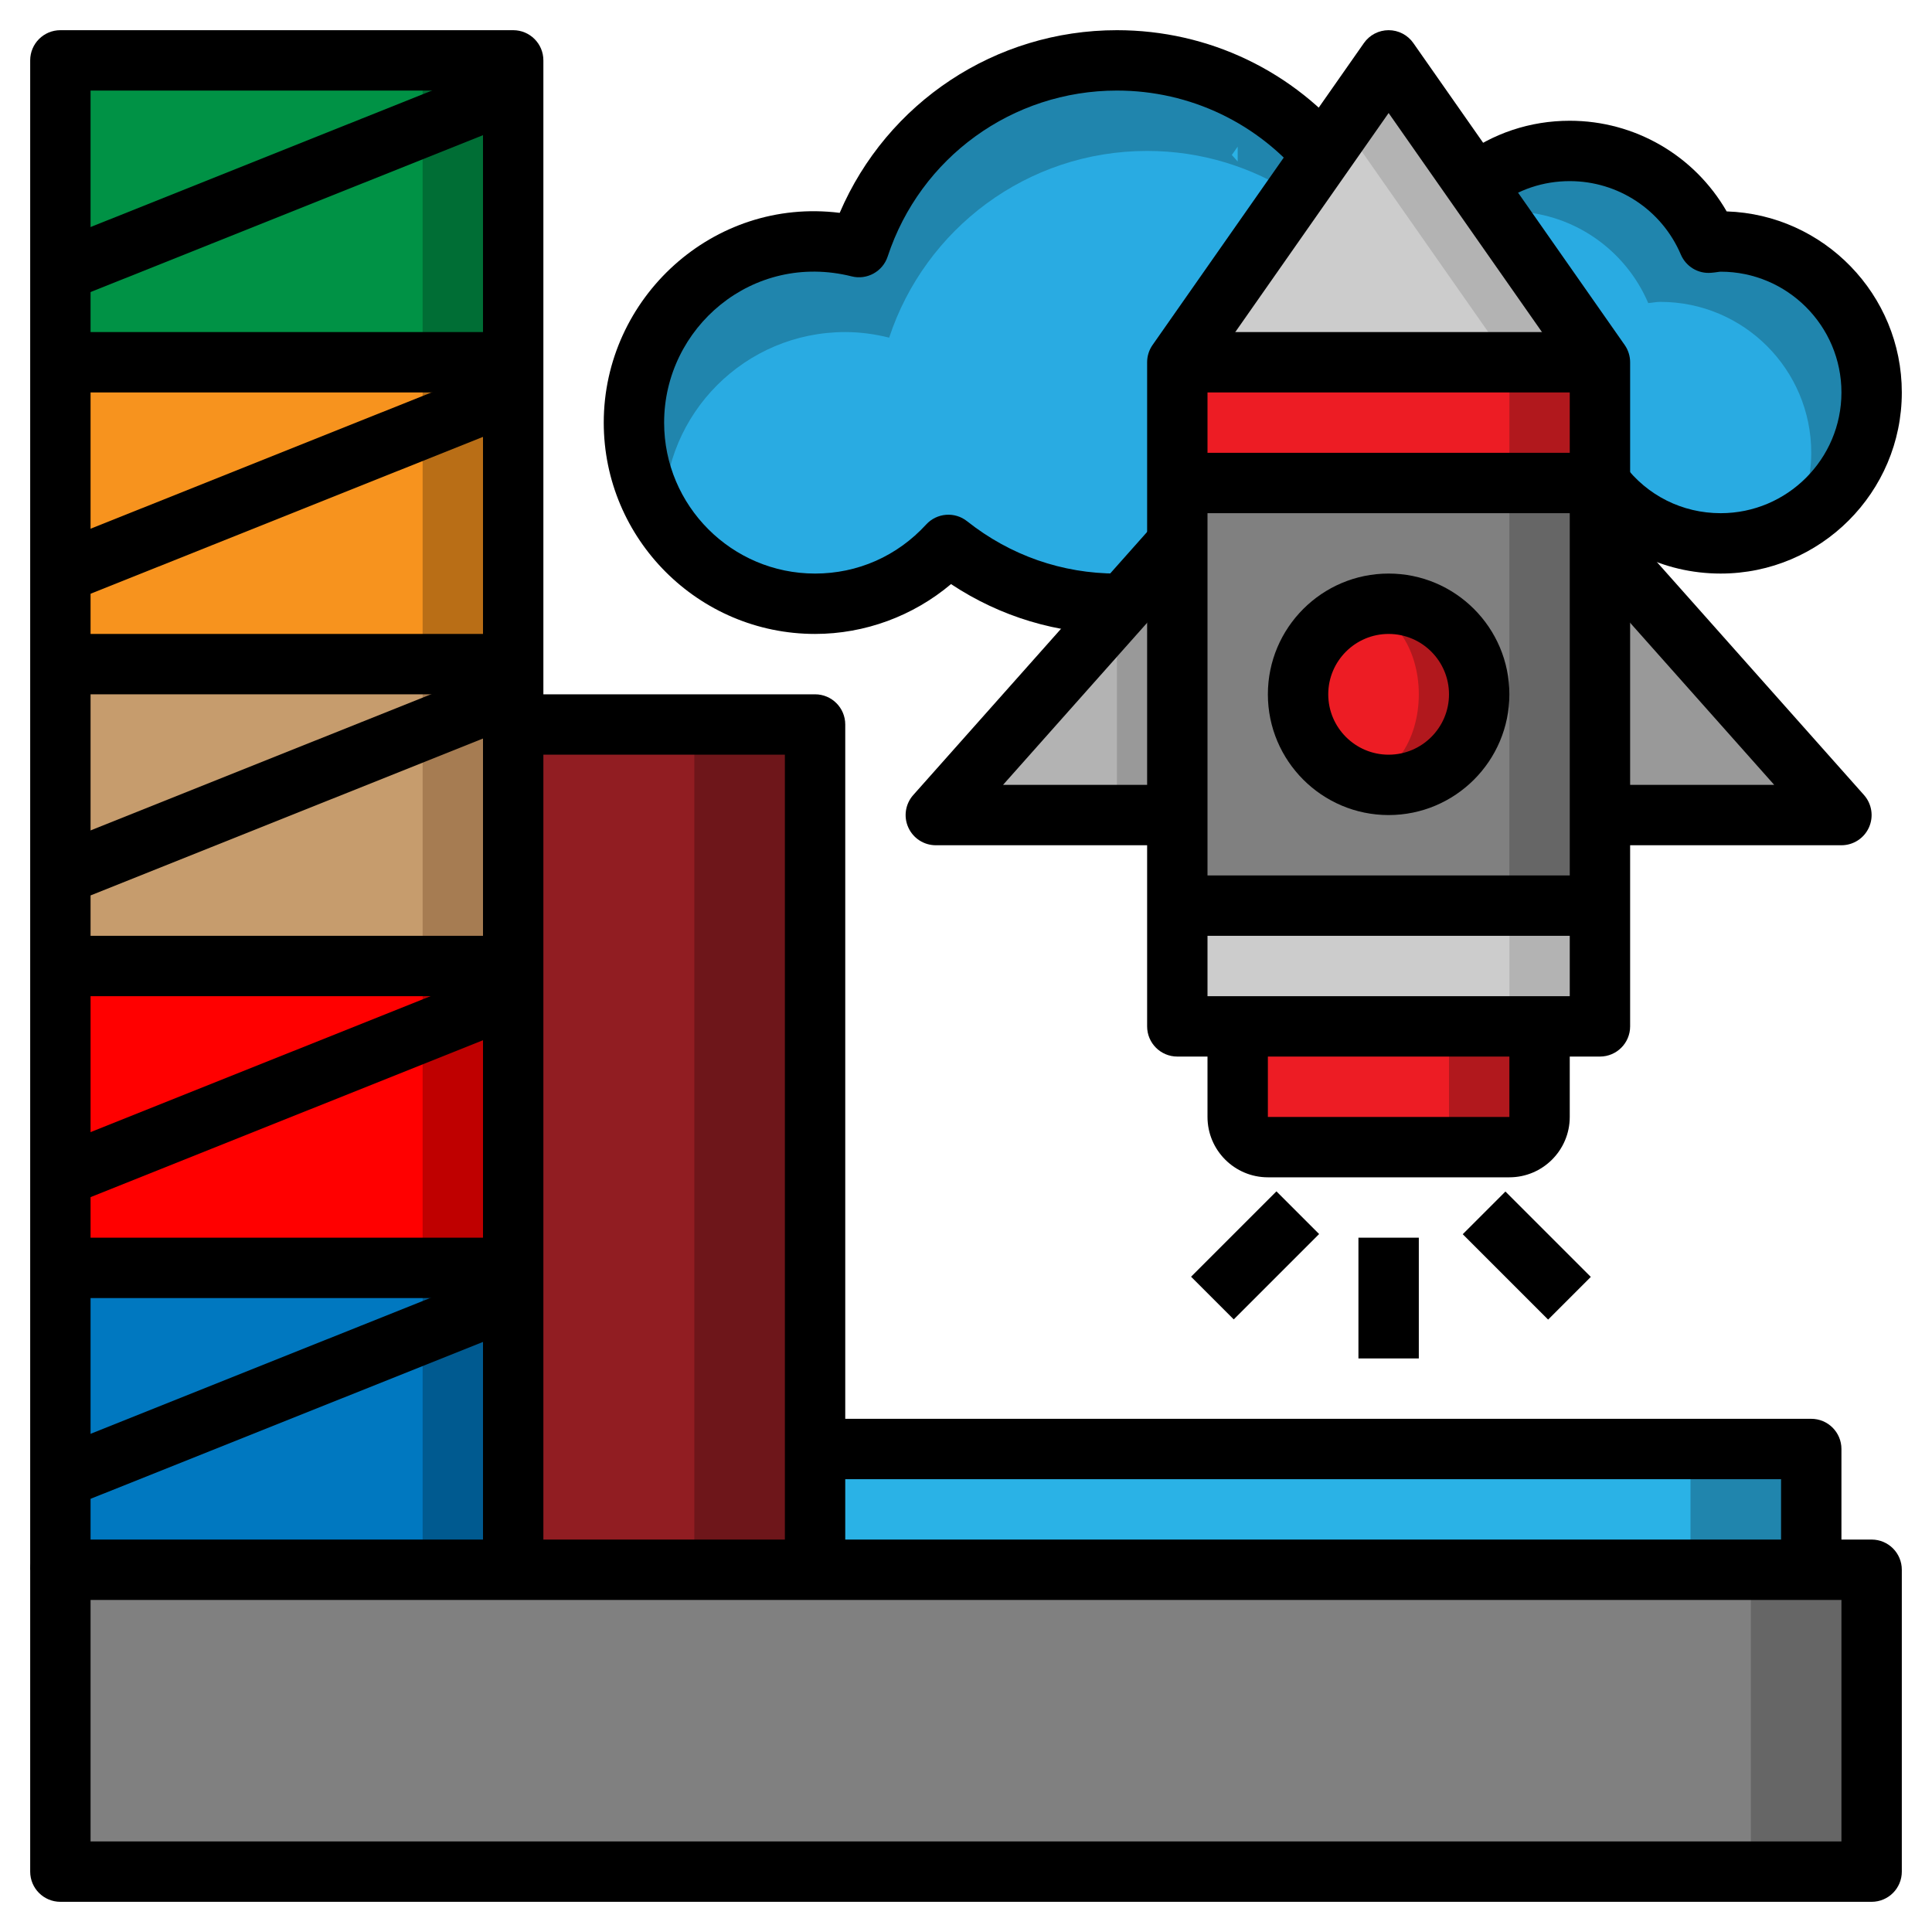 <?xml version="1.0" encoding="iso-8859-1"?>
<!-- Generator: Adobe Illustrator 22.1.0, SVG Export Plug-In . SVG Version: 6.00 Build 0)  -->
<svg xmlns="http://www.w3.org/2000/svg" xmlns:xlink="http://www.w3.org/1999/xlink" version="1.1" id="Layer_3" x="0px" y="0px" viewBox="0 0 64 64" style="enable-background:new 0 0 64 64;" xml:space="preserve" width="512" height="512">
<g>
	<g>
		<path style="fill:#2085AD;" d="M53.001,16c0.912,1.214,2.363,2,3.999,2c2.761,0,5-2.239,5-5s-2.239-5-5-5    c-0.137,0-0.266,0.03-0.4,0.04C55.837,6.253,54.066,5,52,5c-1.126,0-2.165,0.372-3,1.001"/>
	</g>
	<g>
		<path style="fill:#29ABE2;" d="M53.001,16c0.912,1.214,2.363,2,3.999,2c0.864,0,1.665-0.239,2.375-0.625    C59.761,16.665,60,15.864,60,15c0-2.761-2.239-5-5-5c-0.137,0-0.266,0.03-0.4,0.04C53.837,8.253,52.066,7,50,7    c-0.198,0-0.389,0.025-0.581,0.048"/>
	</g>
	<g>
		<polyline style="fill:#666666;" points="48.8,6 53,12 53,34 39,34 39,12 46,2 48.8,6   "/>
	</g>
	<g>
		<polygon style="fill:#808080;" points="45.8,6 44.5,4.143 39,12 39,34 50,34 50,12   "/>
	</g>
	<g>
		<path style="fill:#2085AD;" d="M39,20v-8l5-7.143l0,0.493C42.352,3.307,39.83,2,37,2c-3.987,0-7.362,2.595-8.545,6.185    C27.988,8.069,27.503,8,27,8c-3.314,0-6,2.686-6,6s2.686,6,6,6c1.75,0,3.32-0.754,4.417-1.949C32.952,19.268,34.889,20,37,20H39"/>
	</g>
	<g>
		<path style="fill:#29ABE2;" d="M38,5c-3.987,0-7.362,2.595-8.545,6.185C28.989,11.069,28.503,11,28,11c-3.314,0-6,2.686-6,6    c0,0.116,0.011,0.229,0.017,0.343C23.095,18.945,24.924,20,27,20c1.75,0,3.32-0.754,4.417-1.949C32.952,19.268,34.889,20,37,20h2    v-8l3.886-5.551C41.479,5.535,39.803,5,38,5z"/>
	</g>
	<g>
		<g>
			<path style="fill:#2AB2E6;" d="M41,4.857l-0.194,0.277C40.869,5.208,40.939,5.275,41,5.351L41,4.857z"/>
		</g>
	</g>
	<g>
		<polyline style="fill:#B3B3B3;" points="48.8,6 46,2 39,12 53,12 48.8,6   "/>
	</g>
	<g>
		<polygon style="fill:#CCCCCC;" points="44.5,4.143 39,12 50,12 45.8,6   "/>
	</g>
	<g>
		<polyline style="fill:#999999;" points="57,22.5 61,27 53,27 53,18 57,22.5   "/>
	</g>
	<g>
		<rect x="39" y="30" style="fill:#B3B3B3;" width="14" height="4"/>
	</g>
	<g>
		<rect x="39" y="30" style="fill:#CCCCCC;" width="11" height="4"/>
	</g>
	<g>
		<polygon style="fill:#999999;" points="39,18 31,27 39,27   "/>
	</g>
	<g>
		<polygon style="fill:#B3B3B3;" points="31,27 37,27 37,20.25   "/>
	</g>
	<g>
		<circle style="fill:#B1181D;" cx="46" cy="23" r="3"/>
	</g>
	<g>
		<ellipse style="fill:#ED1C24;" cx="45" cy="23" rx="2" ry="2.816"/>
	</g>
	<g>
		<rect x="39" y="12" style="fill:#B1181D;" width="14" height="4"/>
	</g>
	<g>
		<rect x="39" y="12" style="fill:#ED1C24;" width="11" height="4"/>
	</g>
	<g>
		<path style="fill:#B1181D;" d="M41,34v3c0,0.552,0.448,1,1,1h8c0.552,0,1-0.448,1-1v-3H41z"/>
	</g>
	<g>
		<path style="fill:#ED1C24;" d="M48,37v-3h-7v3c0,0.552,0.448,1,1,1h5C47.552,38,48,37.552,48,37z"/>
	</g>
	<g>
		<rect x="2" y="52" style="fill:#666666;" width="60" height="10"/>
	</g>
	<g>
		<rect x="2" y="52" style="fill:#808080;" width="56" height="10"/>
	</g>
	<g>
		<rect x="27" y="48" style="fill:#2085AD;" width="33" height="4"/>
	</g>
	<g>
		<rect x="27" y="48" style="fill:#2AB2E6;" width="29" height="4"/>
	</g>
	<g>
		<rect x="17" y="24" style="fill:#6E161A;" width="10" height="28"/>
	</g>
	<g>
		<rect x="17" y="24" style="fill:#911D22;" width="6" height="28"/>
	</g>
	<g>
		<rect x="2" y="2" style="fill:#006E35;" width="15" height="10"/>
	</g>
	<g>
		<rect x="2" y="2" style="fill:#009245;" width="12" height="10"/>
	</g>
	<g>
		<rect x="2" y="12" style="fill:#B96E16;" width="15" height="10"/>
	</g>
	<g>
		<rect x="2" y="12" style="fill:#F7931E;" width="12" height="10"/>
	</g>
	<g>
		<rect x="2" y="22" style="fill:#A67C52;" width="15" height="10"/>
	</g>
	<g>
		<rect x="2" y="22" style="fill:#C69C6D;" width="12" height="10"/>
	</g>
	<g>
		<rect x="2" y="32" style="fill:#BF0000;" width="15" height="10"/>
	</g>
	<g>
		<rect x="2" y="32" style="fill:#FF0000;" width="12" height="10"/>
	</g>
	<g>
		<rect x="2" y="42" style="fill:#005A90;" width="15" height="10"/>
	</g>
	<g>
		<rect x="2" y="42" style="fill:#0078C0;" width="12" height="10"/>
	</g>
	<g>
		<path d="M18,52h-2V3H3v49H1V2c0-0.553,0.448-1,1-1h15c0.552,0,1,0.447,1,1V52z"/>
	</g>
	<g>
		<rect x="2" y="41" width="15" height="2"/>
	</g>
	<g>
		<rect x="2" y="31" width="15" height="2"/>
	</g>
	<g>
		<rect x="2" y="11" width="15" height="2"/>
	</g>
	<g>
		<rect x="1.422" y="5" transform="matrix(0.928 -0.371 0.371 0.928 -1.549 3.958)" width="16.155" height="2.001"/>
	</g>
	<g>
		<rect x="1.422" y="15" transform="matrix(0.928 -0.371 0.371 0.928 -5.264 4.674)" width="16.155" height="2.001"/>
	</g>
	<g>
		<rect x="1.422" y="25" transform="matrix(0.928 -0.371 0.371 0.928 -8.979 5.389)" width="16.155" height="2.001"/>
	</g>
	<g>
		<rect x="1.422" y="35" transform="matrix(0.928 -0.371 0.371 0.928 -12.693 6.105)" width="16.155" height="2.001"/>
	</g>
	<g>
		<rect x="1.422" y="45" transform="matrix(0.928 -0.371 0.371 0.928 -16.408 6.821)" width="16.155" height="2.001"/>
	</g>
	<g>
		<rect x="2" y="21" width="15" height="2"/>
	</g>
	<g>
		<path d="M62,63H2c-0.552,0-1-0.447-1-1V52c0-0.553,0.448-1,1-1h60c0.552,0,1,0.447,1,1v10C63,62.553,62.552,63,62,63z M3,61h58v-8    H3V61z"/>
	</g>
	<g>
		<path d="M61,52h-2v-3H27v-2h33c0.552,0,1,0.447,1,1V52z"/>
	</g>
	<g>
		<path d="M50,39h-8c-1.103,0-2-0.897-2-2v-3h2v3h8v-3h2v3C52,38.103,51.103,39,50,39z"/>
	</g>
	<g>
		<path d="M61,28h-8v-2h5.773l-6.521-7.336l1.495-1.328l8,9c0.261,0.294,0.326,0.715,0.165,1.073C61.751,27.769,61.394,28,61,28z"/>
	</g>
	<g>
		<path d="M39,28h-8c-0.394,0-0.751-0.231-0.912-0.591c-0.162-0.358-0.097-0.779,0.165-1.073l8-9l1.495,1.328L33.227,26H39V28z"/>
	</g>
	<g>
		<rect x="39" y="11" width="14" height="2"/>
	</g>
	<g>
		<rect x="39" y="15" width="14" height="2"/>
	</g>
	<g>
		<rect x="39" y="29" width="14" height="2"/>
	</g>
	<g>
		<path d="M46,27c-2.206,0-4-1.794-4-4s1.794-4,4-4s4,1.794,4,4S48.206,27,46,27z M46,21c-1.103,0-2,0.897-2,2s0.897,2,2,2    s2-0.897,2-2S47.103,21,46,21z"/>
	</g>
	<g>
		<rect x="45" y="41" width="2" height="4"/>
	</g>
	<g>
		<rect x="39.586" y="40.586" transform="matrix(0.707 -0.707 0.707 0.707 -17.226 41.586)" width="4" height="2"/>
	</g>
	<g>
		<rect x="49.586" y="39.586" transform="matrix(0.707 -0.707 0.707 0.707 -14.589 47.955)" width="2" height="4"/>
	</g>
	<g>
		<path d="M37,21c-1.979,0-3.862-0.568-5.496-1.651C30.249,20.407,28.65,21,27,21c-3.86,0-7-3.141-7-7    c0-4.129,3.622-7.473,7.816-6.949C29.382,3.398,32.97,1,37,1c3.035,0,5.87,1.356,7.779,3.723l-1.557,1.256    C41.695,4.086,39.427,3,37,3c-3.46,0-6.512,2.21-7.595,5.498c-0.164,0.498-0.687,0.785-1.193,0.657C24.929,8.334,22,10.85,22,14    c0,2.757,2.243,5,5,5c1.412,0,2.719-0.577,3.68-1.625c0.354-0.386,0.947-0.435,1.358-0.107C33.468,18.4,35.184,19,37,19V21z"/>
	</g>
	<g>
		<path d="M57,19c-1.904,0-3.653-0.875-4.798-2.399l1.6-1.201C54.565,16.417,55.731,17,57,17c2.206,0,4-1.794,4-4s-1.794-4-4-4    c-0.038,0-0.074,0.008-0.11,0.013c-0.07,0.01-0.14,0.019-0.21,0.024c-0.432,0.036-0.831-0.21-1-0.604C55.05,6.955,53.605,6,52,6    c-0.874,0-1.704,0.276-2.398,0.8l-1.203-1.598C49.443,4.416,50.688,4,52,4c2.166,0,4.136,1.158,5.198,3.003    C60.415,7.108,63,9.758,63,13C63,16.309,60.309,19,57,19z"/>
	</g>
	<g>
		<path d="M28,52h-2V25h-9v-2h10c0.552,0,1,0.447,1,1V52z"/>
	</g>
	<g>
		<path d="M53,35H39c-0.552,0-1-0.447-1-1V12c0-0.205,0.063-0.405,0.181-0.573l7-10C45.368,1.159,45.674,1,46,1l0,0    c0.326,0,0.632,0.159,0.819,0.427l7,10C53.937,11.595,54,11.795,54,12v22C54,34.553,53.552,35,53,35z M40,33h12V12.315    l-4.02-5.742l0,0L46,3.744l-6,8.571V33z"/>
	</g>
</g>
</svg>
